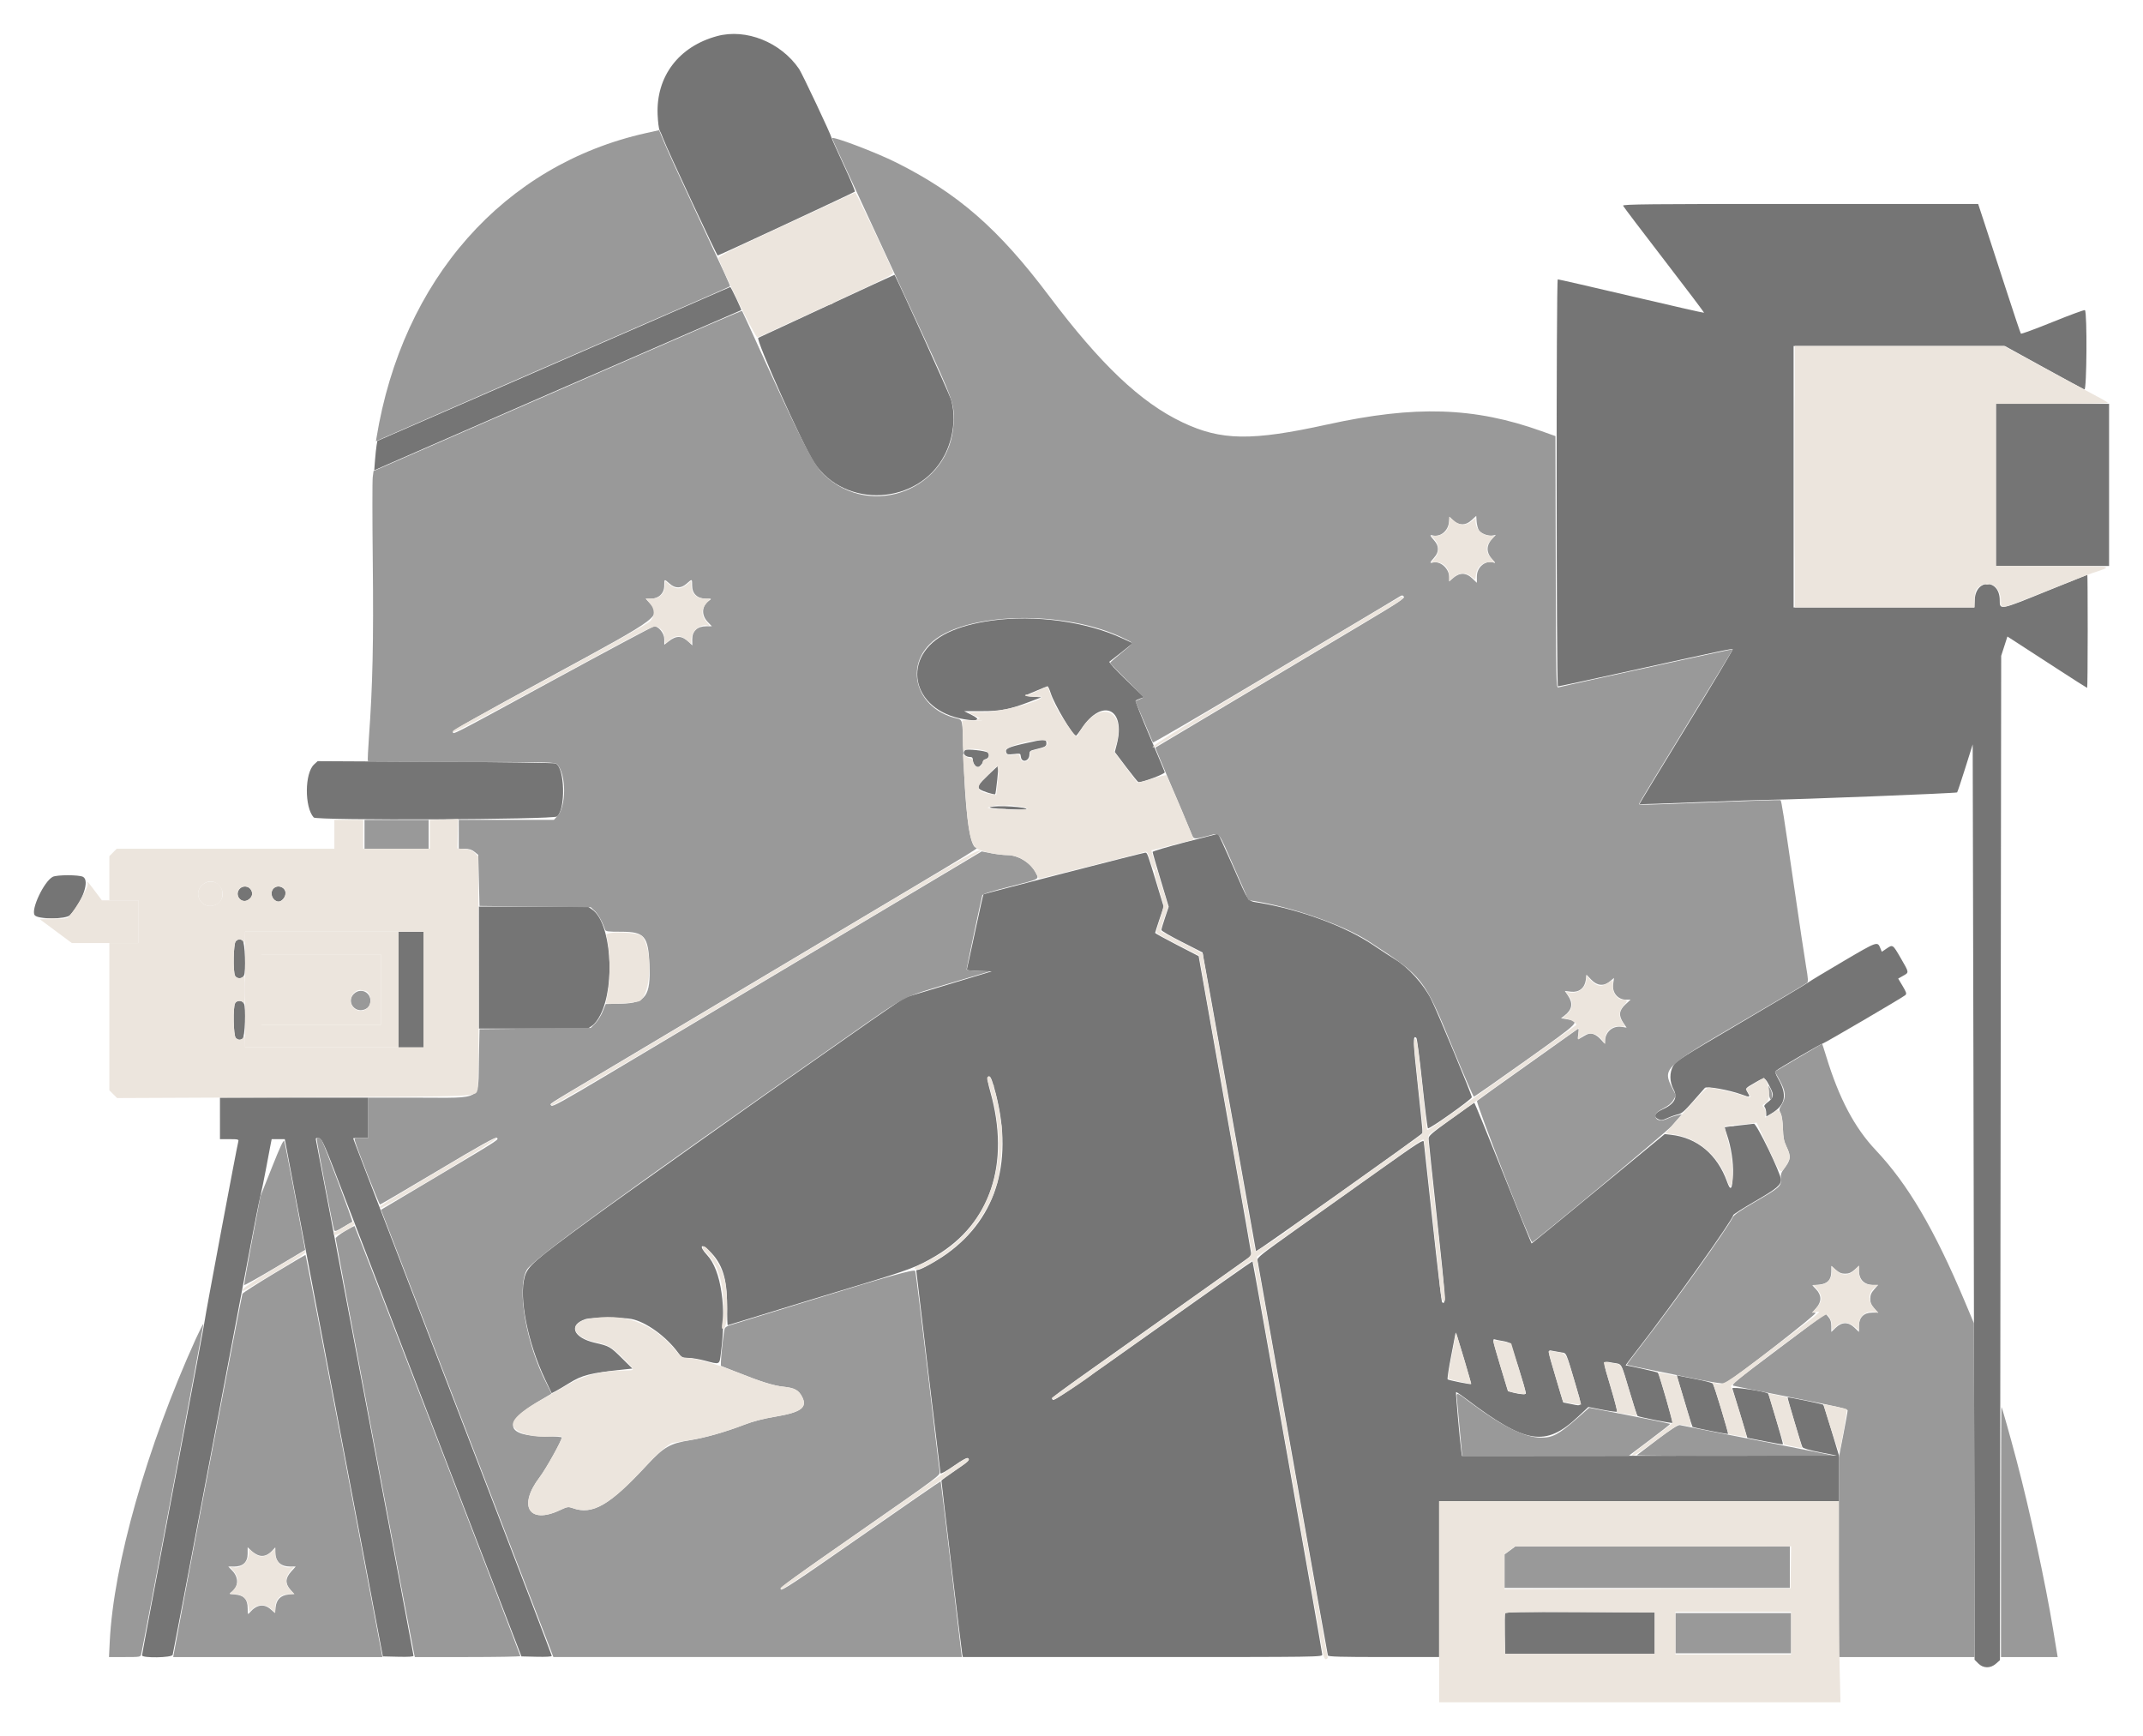 <?xml version="1.0" encoding="UTF-8" standalone="no"?>
<svg xmlns:dc="http://purl.org/dc/elements/1.1/" xmlns:cc="http://creativecommons.org/ns#" xmlns:rdf="http://www.w3.org/1999/02/22-rdf-syntax-ns#" xmlns:svg="http://www.w3.org/2000/svg" xmlns="http://www.w3.org/2000/svg" viewBox="0 0 315.742 255.787" height="255.787" width="315.742" version="1.1" id="svg">
   <defs id="defs11" />
   <g transform="translate(194.531,375.871)" id="g5303">
      <path style="fill:#757575;fill-opacity:1;fill-rule:evenodd;stroke:none" id="path0-43" d="m -88.881,-370.551 c -5.651,1.528 -8.995,5.948 -8.759,11.577 0.045,1.069 0.179,2.111 0.298,2.315 0.118,0.204 0.369,0.787 0.557,1.296 0.538,1.457 7.856,17.13 7.999,17.13 0.187,0 20.068,-9.256 20.208,-9.408 0.064,-0.071 -0.671,-1.827 -1.636,-3.902 -0.964,-2.074 -1.782,-3.908 -1.817,-4.074 -0.111,-0.524 -4.324,-9.448 -4.764,-10.092 -2.697,-3.948 -7.813,-5.998 -12.086,-4.842 m 133.486,24.985 c 0.054,0.143 2.777,3.735 6.049,7.982 3.273,4.248 5.92,7.753 5.883,7.79 -0.037,0.037 -4.84,-1.055 -10.674,-2.427 -5.833,-1.371 -10.729,-2.494 -10.879,-2.494 -0.236,0 -0.211,59.672 0.024,59.961 0.024,0.029 4.367,-0.902 9.651,-2.069 14.471,-3.196 15.989,-3.516 16.105,-3.4 0.059,0.058 -3.024,5.211 -6.851,11.451 -3.827,6.24 -6.938,11.363 -6.913,11.385 0.024,0.022 3.919,-0.114 8.656,-0.302 4.736,-0.188 9.527,-0.348 10.648,-0.356 3.694,-0.027 27.405,-0.962 27.519,-1.086 0.061,-0.066 0.603,-1.685 1.203,-3.597 l 1.093,-3.476 0.111,48.198 c 0.062,26.509 0.124,56.851 0.139,67.426 l 0.027,19.227 0.542,0.541 c 0.743,0.744 1.806,0.755 2.62,0.028 l 0.575,-0.513 0.091,-73.978 0.092,-73.977 0.459,-1.423 0.459,-1.424 1.516,0.98 c 0.834,0.539 3.46,2.242 5.836,3.785 2.375,1.542 4.354,2.804 4.398,2.804 0.043,0 0.079,-3.75 0.079,-8.333 0,-4.583 -0.023,-8.333 -0.051,-8.333 -0.028,0 -2.714,1.083 -5.968,2.407 -6.972,2.838 -6.944,2.832 -6.944,1.311 0,-3.059 -3.474,-3.184 -3.669,-0.132 l -0.078,1.229 h -13.312 -13.311 v -19.26 -19.259 h 15.561 15.561 l 5.698,3.14 c 3.134,1.727 5.849,3.197 6.033,3.268 0.345,0.133 0.417,-11.347 0.073,-11.691 -0.071,-0.071 -2.196,0.708 -4.722,1.732 -2.526,1.024 -4.647,1.804 -4.714,1.734 -0.066,-0.07 -1.092,-3.127 -2.279,-6.794 -1.188,-3.667 -2.578,-7.937 -3.09,-9.491 l -0.93,-2.824 h -26.208 c -22.409,0 -26.194,0.038 -26.108,0.26 m -117.19,14.717 c -5.398,2.509 -10,4.644 -10.226,4.746 -0.437,0.197 6.606,15.927 8.231,18.381 4.544,6.864 15.364,6.265 19.2,-1.063 1.33,-2.541 1.706,-5.753 0.963,-8.245 -0.238,-0.801 -8.119,-18.174 -8.327,-18.356 -0.014,-0.013 -4.443,2.029 -9.841,4.537 m -18.726,-0.839 c -2.355,1.034 -14.033,6.131 -25.952,11.325 l -21.67,9.445 -0.112,0.648 c -0.062,0.356 -0.167,1.333 -0.233,2.169 l -0.12,1.522 1.925,-0.851 c 3.671,-1.623 43.059,-18.811 47.573,-20.76 2.495,-1.078 4.558,-1.973 4.583,-1.988 0.081,-0.051 -1.521,-3.426 -1.618,-3.408 -0.052,0.009 -2.021,0.863 -4.376,1.898 m 190.855,27.251 v 11.945 h 8.334 8.333 v -11.945 -11.944 h -8.333 -8.334 v 11.944 m -148.007,19.998 c -2.596,0.366 -4.643,0.93 -6.388,1.758 -7.102,3.373 -5.551,11.503 2.437,12.779 2.037,0.325 2.462,0.076 1.07,-0.628 l -1.137,-0.574 h 2.541 c 2.854,0 4.142,-0.249 7.077,-1.367 l 1.759,-0.67 -1.296,-0.098 c -0.894,-0.068 -1.181,-0.143 -0.926,-0.243 0.204,-0.08 0.954,-0.395 1.667,-0.7 0.713,-0.304 1.365,-0.57 1.449,-0.59 0.084,-0.019 0.3,0.428 0.479,0.995 0.535,1.696 3.258,6.269 3.74,6.281 0.062,0.002 0.419,-0.457 0.793,-1.021 3.05,-4.594 6.585,-3.003 5.2,2.341 l -0.283,1.092 1.678,2.222 c 0.922,1.222 1.734,2.221 1.804,2.221 0.721,0 3.949,-1.222 3.879,-1.468 -0.046,-0.16 -1.056,-2.571 -2.246,-5.358 -1.189,-2.786 -2.11,-5.12 -2.046,-5.185 0.064,-0.065 0.37,-0.205 0.679,-0.311 l 0.563,-0.193 -2.648,-2.552 c -1.471,-1.418 -2.565,-2.608 -2.46,-2.678 0.104,-0.069 0.922,-0.708 1.816,-1.421 l 1.627,-1.297 -1.457,-0.684 c -5.331,-2.508 -12.975,-3.553 -19.371,-2.651 m 4.952,18.082 c -2.508,0.567 -2.971,0.794 -2.756,1.354 0.109,0.284 0.271,0.316 1.105,0.218 0.961,-0.113 0.979,-0.106 1.037,0.393 0.113,0.98 1.262,0.672 1.262,-0.338 0,-0.465 0.091,-0.548 0.787,-0.719 1.593,-0.39 1.713,-0.456 1.713,-0.937 0,-0.623 -0.278,-0.62 -3.148,0.029 m -8.843,1.007 c -0.441,0.45 0.002,1.006 0.803,1.006 0.252,0 0.355,0.13 0.355,0.449 0,0.44 0.425,1.032 0.74,1.032 0.245,0 0.741,-0.553 0.741,-0.825 0,-0.133 0.166,-0.286 0.37,-0.339 0.484,-0.127 0.674,-0.651 0.35,-0.966 -0.286,-0.279 -3.138,-0.582 -3.359,-0.357 m -95.905,2.098 c -1.394,1.277 -1.426,6.294 -0.05,7.815 0.418,0.462 35.349,0.312 35.864,-0.154 1.273,-1.152 1.12,-7.119 -0.2,-7.805 -0.171,-0.089 -8.135,-0.201 -17.699,-0.25 l -17.389,-0.089 -0.526,0.483 m 99.435,1.454 c -1.607,1.549 -1.801,1.872 -1.334,2.213 0.395,0.289 2.131,0.837 2.256,0.712 0.107,-0.107 0.541,-4.175 0.445,-4.175 -0.039,0 -0.655,0.562 -1.367,1.25 m 0.128,4.847 c -0.223,0.088 0.761,0.201 2.466,0.283 1.56,0.076 2.878,0.096 2.929,0.045 0.371,-0.37 -4.529,-0.668 -5.395,-0.328 m 28.75,5.168 c -2.622,0.679 -4.768,1.318 -4.768,1.42 0,0.102 0.534,1.961 1.188,4.131 l 1.188,3.946 -0.54,1.598 c -0.297,0.879 -0.54,1.703 -0.54,1.83 0,0.127 1.354,0.914 3.009,1.748 1.655,0.835 3.031,1.535 3.057,1.556 0.026,0.022 1.799,9.907 3.94,21.967 2.141,12.06 3.911,21.984 3.934,22.052 0.047,0.142 24.458,-17.186 24.539,-17.419 0.029,-0.085 -0.284,-3.224 -0.695,-6.975 -0.719,-6.55 -0.749,-7.575 -0.206,-7.017 0.094,0.097 0.482,3.092 0.862,6.657 0.381,3.565 0.754,6.553 0.831,6.64 0.168,0.192 6.469,-4.27 6.469,-4.58 0,-0.376 -4.965,-12.331 -5.97,-14.375 -1.087,-2.211 -3.38,-4.757 -5.353,-5.945 -0.575,-0.346 -2.007,-1.28 -3.183,-2.077 -4.057,-2.748 -10.604,-5.183 -16.79,-6.243 -1.808,-0.31 -1.471,0.154 -3.891,-5.353 -1.167,-2.654 -2.164,-4.819 -2.217,-4.811 -0.053,0.008 -2.241,0.571 -4.864,1.25 m -17.885,4.569 c -6.451,1.663 -11.762,3.056 -11.803,3.097 -0.041,0.041 -0.581,2.444 -1.199,5.34 -0.619,2.897 -1.167,5.409 -1.218,5.583 -0.082,0.283 0.113,0.324 1.777,0.371 l 1.869,0.053 -6.415,1.933 -6.416,1.934 -2.434,1.654 c -1.338,0.91 -3.517,2.423 -4.841,3.361 -1.324,0.938 -3.782,2.661 -5.463,3.829 -7.533,5.236 -28.609,20.199 -33.611,23.863 -8.315,6.09 -9.185,6.85 -9.639,8.422 -0.878,3.04 0.442,9.708 2.981,15.059 l 0.993,2.093 0.601,-0.311 c 0.331,-0.172 1.189,-0.678 1.907,-1.126 1.995,-1.245 3.113,-1.528 8.125,-2.059 l 1.264,-0.134 -1.484,-1.469 c -1.797,-1.778 -1.898,-1.836 -4.059,-2.334 -3.205,-0.739 -3.937,-2.621 -1.356,-3.486 0.779,-0.261 5.35,-0.278 6.706,-0.025 2.147,0.401 5.147,2.556 6.924,4.975 0.519,0.707 0.615,0.757 1.481,0.764 0.51,0.004 1.593,0.182 2.408,0.396 2.335,0.613 2.186,0.683 2.422,-1.136 0.863,-6.622 0.069,-12.157 -2.07,-14.444 -1.206,-1.29 -0.871,-1.791 0.378,-0.566 1.899,1.864 2.599,4.02 2.601,8.02 0.001,1.604 0.04,2.916 0.087,2.916 0.047,0 2.672,-0.8 5.834,-1.779 3.161,-0.979 9.164,-2.812 13.34,-4.075 7.623,-2.304 8.744,-2.729 11.482,-4.351 8.059,-4.775 11.002,-13.621 8.042,-24.165 -0.387,-1.376 -0.498,-2.044 -0.365,-2.177 0.295,-0.295 0.489,0.019 0.901,1.455 3.017,10.521 0.572,19.17 -6.948,24.576 -1.45,1.042 -3.836,2.366 -4.269,2.367 -0.127,10e-4 -0.232,0.05 -0.232,0.109 0,0.161 3.514,29.574 3.566,29.855 0.028,0.146 0.792,-0.278 1.959,-1.087 1.313,-0.911 1.973,-1.267 2.104,-1.136 0.29,0.29 0.12,0.451 -1.98,1.881 -1.07,0.728 -1.945,1.371 -1.945,1.428 0,0.294 2.986,25.216 3.064,25.572 l 0.091,0.416 h 26.478 c 26.342,0 26.478,-0.002 26.478,-0.37 0,-0.424 -10.185,-57.839 -10.277,-57.931 -0.033,-0.034 -6.628,4.61 -14.656,10.319 -11.908,8.469 -14.625,10.326 -14.757,10.089 -0.213,-0.38 -1.741,0.753 14.69,-10.905 7.996,-5.673 14.555,-10.331 14.577,-10.35 0.021,-0.019 -1.249,-7.282 -2.823,-16.138 -1.574,-8.856 -3.335,-18.774 -3.913,-22.039 l -1.051,-5.936 -3.207,-1.656 c -1.763,-0.911 -3.208,-1.703 -3.209,-1.759 -0.002,-0.057 0.281,-0.948 0.629,-1.981 l 0.633,-1.879 -0.804,-2.649 c -1.638,-5.395 -1.616,-5.334 -1.925,-5.316 -0.163,0.009 -5.573,1.377 -12.023,3.039 m -148.921,0.516 c -1.284,0.649 -3.257,4.814 -2.674,5.646 0.444,0.635 4.633,0.631 5.209,-0.005 1.911,-2.112 2.931,-5.127 1.91,-5.641 -0.615,-0.31 -3.832,-0.309 -4.445,0 m 27.529,1.766 c -0.834,0.922 0.249,2.291 1.278,1.616 0.589,-0.386 0.729,-0.953 0.371,-1.5 -0.361,-0.552 -1.201,-0.611 -1.649,-0.116 m 4.984,-0.047 c -0.621,0.622 -0.114,1.931 0.749,1.931 0.455,0 1.044,-0.677 1.044,-1.2 0,-0.903 -1.152,-1.372 -1.793,-0.731 m 30.265,11.653 v 8.982 h 8.028 8.028 l 0.63,-0.424 c 0.394,-0.265 0.853,-0.869 1.23,-1.62 2.256,-4.489 1.529,-13.639 -1.23,-15.496 l -0.63,-0.423 h -8.028 -8.028 v 8.981 m -11.852,3.241 v 8.518 h 1.852 1.852 v -8.518 -8.519 h -1.852 -1.852 v 8.519 m -23.968,-7.116 c -0.345,0.345 -0.426,4.481 -0.099,5.091 0.257,0.481 1.034,0.465 1.298,-0.028 0.324,-0.605 0.161,-4.949 -0.194,-5.174 -0.399,-0.251 -0.673,-0.221 -1.005,0.111 m 236.885,2.925 c -2.623,1.541 -4.988,2.969 -5.257,3.172 -0.268,0.204 -4.746,2.873 -9.95,5.93 -8.554,5.026 -9.502,5.63 -9.879,6.296 -0.582,1.027 -0.566,2.358 0.04,3.499 0.656,1.233 0.116,2.174 -1.713,2.989 -1.109,0.493 -1.308,1.049 -0.508,1.414 0.384,0.175 0.618,0.142 1.343,-0.19 0.483,-0.222 1.176,-0.465 1.541,-0.54 0.533,-0.111 0.963,-0.483 2.197,-1.898 0.843,-0.967 1.633,-1.865 1.755,-1.995 0.275,-0.293 3.555,0.293 5.406,0.965 1.265,0.459 1.311,0.445 0.904,-0.266 -0.377,-0.66 -0.407,-0.618 1.06,-1.467 1.52,-0.88 1.427,-0.912 2.297,0.784 0.541,1.053 0.467,1.428 -0.409,2.096 -0.485,0.37 -0.59,0.545 -0.438,0.728 0.11,0.132 0.207,0.496 0.216,0.807 l 0.016,0.566 0.666,-0.391 c 2.141,-1.255 2.465,-2.73 1.122,-5.109 -0.477,-0.846 -0.536,-1.065 -0.332,-1.254 0.33,-0.304 6.63,-3.982 6.822,-3.982 0.199,0 11.868,-6.83 12.203,-7.143 0.221,-0.206 0.162,-0.406 -0.395,-1.342 l -0.656,-1.1 0.72,-0.405 c 0.909,-0.511 0.919,-0.431 -0.345,-2.613 -1.181,-2.036 -1.168,-2.028 -2.114,-1.385 l -0.671,0.456 -0.225,-0.543 c -0.419,-1.013 -0.431,-1.009 -5.416,1.921 m -236.984,6.216 c -0.327,0.61 -0.246,4.746 0.099,5.091 0.332,0.332 0.606,0.362 1.005,0.11 0.355,-0.224 0.518,-4.568 0.194,-5.174 -0.264,-0.492 -1.041,-0.508 -1.298,-0.027 m -2.229,16.956 v 3.056 h 1.401 c 1.247,0 1.391,0.036 1.307,0.324 -0.189,0.647 -4.93,25.912 -4.93,26.271 0,0.203 -2.084,11.356 -4.63,24.783 -2.546,13.427 -4.63,24.527 -4.63,24.666 0,0.429 4.388,0.36 4.517,-0.072 0.053,-0.178 2.187,-11.366 4.743,-24.861 2.555,-13.495 4.85,-25.579 5.099,-26.852 0.249,-1.273 0.959,-5.023 1.578,-8.333 0.619,-3.31 1.281,-6.644 1.471,-7.408 0.189,-0.763 0.561,-2.555 0.826,-3.981 0.264,-1.426 0.568,-3.03 0.674,-3.565 l 0.193,-0.972 h 0.966 0.966 l 1.543,8.194 c 0.849,4.507 1.873,9.903 2.276,11.991 0.403,2.088 2.96,15.546 5.682,29.908 l 4.949,26.111 2.259,0.052 c 1.579,0.036 2.258,-0.011 2.258,-0.157 0,-0.203 -14.157,-75.028 -14.357,-75.881 -0.088,-0.374 -0.039,-0.422 0.383,-0.37 0.51,0.063 0.742,0.601 4.342,10.059 0.504,1.324 6.455,16.783 13.225,34.352 l 12.308,31.945 2.235,0.052 c 1.414,0.033 2.235,-0.017 2.235,-0.135 0,-0.103 -4.758,-12.543 -10.574,-27.645 -17.477,-45.386 -18.686,-48.53 -18.686,-48.597 0,-0.035 0.5,-0.064 1.112,-0.064 h 1.111 v -2.963 -2.963 h -10.926 -10.926 v 3.055 m 181.389,0.11 c -2.959,2.135 -3.331,2.462 -3.313,2.907 0.012,0.276 0.589,5.733 1.282,12.127 1.232,11.355 1.3,12.521 0.699,11.92 -0.074,-0.074 -0.696,-5.319 -1.382,-11.655 -0.686,-6.336 -1.273,-11.715 -1.304,-11.953 -0.051,-0.392 -0.699,0.023 -6.63,4.242 -3.616,2.572 -9.138,6.499 -12.271,8.727 -4.985,3.544 -5.685,4.101 -5.605,4.461 0.05,0.226 2.387,13.369 5.192,29.207 2.806,15.838 5.138,28.9 5.183,29.028 0.063,0.18 1.879,0.231 8.235,0.231 H 17.507 v -11.481 -11.482 h 29.445 29.444 v -3.395 -3.396 l -1.098,-3.659 c -0.604,-2.013 -1.142,-3.704 -1.197,-3.758 -0.109,-0.109 -5.177,-1.157 -5.249,-1.086 -0.065,0.064 1.997,7.001 2.178,7.331 0.1,0.181 1.019,0.449 2.621,0.766 l 2.468,0.487 -27.628,0.022 -27.628,0.022 -0.103,-0.787 c -0.235,-1.793 -0.832,-8.547 -0.762,-8.618 0.042,-0.042 0.728,0.418 1.524,1.022 8.742,6.626 11.642,7.096 16.388,2.657 l 1.586,-1.485 2.055,0.402 c 1.13,0.221 2.105,0.351 2.168,0.289 0.062,-0.062 -0.365,-1.705 -0.949,-3.651 -1.203,-4.011 -1.219,-3.828 0.31,-3.559 1.432,0.252 1.15,-0.217 2.426,4.049 0.602,2.014 1.153,3.717 1.224,3.784 0.179,0.169 5.048,1.132 5.16,1.021 0.097,-0.097 -1.96,-7.163 -2.151,-7.39 -0.086,-0.102 -4.387,-1.068 -4.755,-1.068 -0.036,0 0.826,-1.146 1.915,-2.546 4.905,-6.307 13.942,-19.01 13.942,-19.597 0,-0.1 1.422,-1.006 3.159,-2.014 3.274,-1.898 3.885,-2.408 3.868,-3.229 -0.02,-0.919 -3.585,-8.268 -3.987,-8.218 -0.195,0.025 -1.23,0.142 -2.299,0.261 -1.07,0.119 -1.966,0.231 -1.992,0.249 -0.025,0.019 0.12,0.517 0.323,1.108 0.62,1.803 0.975,4.123 0.892,5.838 -0.11,2.274 -0.347,2.565 -0.879,1.08 -1.428,-3.99 -4.38,-6.468 -8.233,-6.909 l -0.945,-0.108 -9.775,8.061 c -5.377,4.434 -9.805,8.061 -9.84,8.061 -0.035,0 -1.927,-4.665 -4.206,-10.367 -2.278,-5.703 -4.183,-10.365 -4.234,-10.362 -0.051,0.004 -1.593,1.09 -3.426,2.413 m 1.946,35.446 c 0.578,1.935 1.03,3.545 1.005,3.578 -0.069,0.09 -3.302,-0.557 -3.456,-0.692 -0.074,-0.065 0.155,-1.606 0.509,-3.424 0.354,-1.818 0.65,-3.357 0.658,-3.421 0.026,-0.203 0.211,0.368 1.284,3.959 m 5.614,-2.773 c 0.467,0.07 0.968,0.223 1.114,0.339 0.215,0.171 2.35,6.896 2.345,7.388 -10e-4,0.197 -0.881,0.146 -1.832,-0.108 l -0.813,-0.216 -1.083,-3.612 c -1.163,-3.878 -1.223,-4.165 -0.833,-4.016 0.139,0.054 0.636,0.155 1.102,0.225 m 8.682,1.689 c 0.785,0.126 0.632,-0.22 2.1,4.752 0.998,3.381 1.036,3.191 -0.572,2.871 l -1.245,-0.248 -1.08,-3.609 c -1.29,-4.311 -1.271,-4.153 -0.492,-3.997 0.331,0.067 0.911,0.171 1.289,0.231 m 17.295,4.352 c 0.757,2.601 1.969,6.554 2.03,6.617 0.097,0.102 5.162,1.113 5.231,1.045 0.11,-0.11 -2.052,-7.228 -2.257,-7.432 -0.115,-0.114 -1.166,-0.391 -2.338,-0.616 -1.171,-0.225 -2.315,-0.453 -2.542,-0.507 l -0.412,-0.098 0.288,0.991 m 7.904,0.954 c 0.051,0.132 0.567,1.824 1.148,3.76 l 1.057,3.52 2.595,0.51 c 1.427,0.28 2.623,0.481 2.658,0.446 0.065,-0.064 -2.066,-7.353 -2.184,-7.471 -0.338,-0.338 -5.392,-1.072 -5.274,-0.765 m -33.489,33.145 c -0.05,0.133 -0.069,1.529 -0.041,3.104 l 0.052,2.862 h 11.018 11.019 v -3.055 -3.056 l -10.978,-0.048 c -8.87,-0.038 -10.995,-0.001 -11.07,0.193" />
      <path style="fill:#999999;fill-opacity:1;fill-rule:evenodd;stroke:none" id="path1-1" d="m -99.356,-356.262 c -20.952,4.673 -35.905,21.587 -39.707,44.912 l -0.081,0.494 1.15,-0.521 c 0.997,-0.451 30.247,-13.222 45.676,-19.942 2.897,-1.261 5.298,-2.325 5.337,-2.364 0.075,-0.075 -0.405,-1.125 -5.512,-12.05 -1.856,-3.972 -3.725,-8.063 -4.153,-9.091 l -0.778,-1.869 -1.932,0.431 m 27.419,0.751 c 0,0.049 0.702,1.603 1.56,3.452 0.858,1.85 2.89,6.238 4.516,9.752 1.626,3.514 4.843,10.456 7.149,15.428 4.662,10.051 4.828,10.523 4.683,13.368 -0.491,9.678 -12.08,14.271 -19.108,7.573 -1.606,-1.532 -3.579,-5.454 -11.121,-22.11 -0.484,-1.069 -0.906,-1.975 -0.936,-2.011 -0.065,-0.078 -3.641,1.469 -30.539,13.215 -10.898,4.759 -20.703,9.038 -21.788,9.51 l -1.973,0.858 -0.12,0.907 c -0.066,0.499 -0.064,6.124 0.006,12.501 0.127,11.717 -0.012,18.115 -0.562,25.761 -0.135,1.884 -0.208,3.488 -0.162,3.565 0.046,0.076 6.274,0.138 13.84,0.138 12.974,0 13.774,0.019 14.056,0.331 1.361,1.504 1.357,6.254 -0.006,7.676 l -0.49,0.512 h -7.003 -7.002 v 2.13 2.129 l 0.88,10e-4 c 0.649,0.001 1.025,0.117 1.435,0.445 l 0.555,0.444 0.093,3.768 0.093,3.768 8.193,0.093 8.194,0.092 0.587,0.554 c 0.507,0.478 1.136,1.614 1.515,2.733 0.097,0.286 0.385,0.324 2.416,0.324 3.412,0 3.958,0.641 4.139,4.847 0.197,4.588 -0.573,5.672 -4.086,5.749 l -2.367,0.053 -0.448,1.102 c -0.246,0.607 -0.743,1.399 -1.104,1.76 l -0.656,0.656 -8.192,0.093 -8.191,0.092 -0.093,4.445 c -0.13,6.229 0.798,5.648 -9.009,5.648 h -7.287 v 2.963 2.963 h -1.04 c -0.988,0 -1.035,0.021 -0.932,0.416 0.268,1.029 3.562,9.396 3.699,9.397 0.085,0.001 3.945,-2.259 8.578,-5.023 6.27,-3.74 8.477,-4.971 8.633,-4.815 0.299,0.299 0.682,0.051 -8.605,5.578 l -8.462,5.038 0.377,0.954 c 0.208,0.525 5.755,14.913 12.327,31.973 6.572,17.06 12.118,31.456 12.324,31.991 l 0.374,0.972 h 30.092 30.092 l -0.102,-0.787 c -0.056,-0.433 -0.748,-6.245 -1.538,-12.916 -0.79,-6.672 -1.455,-12.157 -1.479,-12.189 -0.024,-0.033 -5.301,3.607 -11.728,8.089 -9.866,6.88 -11.71,8.1 -11.848,7.837 -0.137,-0.261 1.765,-1.654 11.676,-8.552 11.687,-8.135 11.838,-8.248 11.749,-8.797 -0.05,-0.305 -0.852,-7.013 -1.782,-14.907 -0.929,-7.893 -1.747,-14.488 -1.816,-14.655 -0.127,-0.303 -3.716,0.707 -15.867,4.466 -8.432,2.609 -10.978,3.394 -11.509,3.547 -0.321,0.092 -0.637,0.306 -0.701,0.474 -0.133,0.345 -0.539,3.889 -0.556,4.854 l -0.012,0.631 2.037,0.81 c 3.823,1.522 5.718,2.12 7.196,2.273 1.655,0.171 2.255,0.504 2.771,1.542 0.757,1.522 -0.204,2.229 -3.872,2.849 -1.937,0.328 -3.342,0.691 -4.706,1.216 -2.785,1.071 -5.72,1.908 -7.963,2.27 -2.946,0.476 -3.879,1.011 -6.279,3.593 -5.595,6.02 -8.069,7.463 -11.004,6.416 -0.67,-0.238 -0.777,-0.221 -1.925,0.316 -4.525,2.118 -6.185,-0.627 -2.948,-4.876 0.908,-1.192 3.267,-5.414 3.267,-5.848 0,-0.09 -1.021,-0.164 -2.268,-0.164 -6.038,10e-4 -6.549,-1.983 -1.308,-5.077 1.101,-0.65 2.021,-1.193 2.043,-1.207 0.023,-0.013 -0.28,-0.645 -0.673,-1.403 -3.047,-5.878 -4.491,-14.112 -2.954,-16.846 0.873,-1.555 14.105,-11.183 46.863,-34.099 9.36,-6.548 8.238,-5.96 15.519,-8.136 l 5.834,-1.742 -1.713,-0.054 c -0.942,-0.029 -1.713,-0.131 -1.713,-0.228 0,-0.195 2.185,-10.486 2.319,-10.922 0.059,-0.19 1.327,-0.593 4.022,-1.276 4.548,-1.153 4.356,-1.054 3.87,-2.007 -0.767,-1.503 -2.573,-2.632 -4.223,-2.639 -0.525,-0.002 -1.587,-0.125 -2.36,-0.273 l -1.403,-0.268 -23.474,14 c -12.91,7.701 -27.14,16.189 -31.622,18.863 -6.534,3.9 -8.179,4.808 -8.304,4.588 -0.196,-0.346 -1.108,0.25 7.101,-4.643 3.921,-2.338 18.004,-10.734 31.296,-18.657 27.744,-16.539 24.403,-14.485 24.023,-14.773 -0.861,-0.654 -1.505,-5.934 -1.722,-14.119 -0.13,-4.918 -0.062,-4.627 -1.141,-4.899 -5.526,-1.389 -7.538,-7.166 -3.799,-10.905 4.777,-4.777 20.02,-5.177 28.78,-0.754 1.327,0.669 1.384,0.454 -0.539,2.034 -0.891,0.733 -1.643,1.39 -1.672,1.461 -0.028,0.071 1.082,1.235 2.466,2.587 1.385,1.352 2.487,2.488 2.45,2.525 -0.037,0.037 -0.323,0.175 -0.636,0.306 l -0.569,0.24 1.263,2.962 c 0.695,1.629 1.293,3.037 1.328,3.128 0.035,0.092 7.018,-3.981 15.518,-9.052 8.5,-5.07 16.579,-9.889 17.954,-10.708 1.375,-0.82 2.675,-1.602 2.89,-1.739 0.331,-0.211 0.425,-0.208 0.613,0.018 0.186,0.224 -0.822,0.889 -6.224,4.107 -9.456,5.632 -30.328,18.086 -30.379,18.126 -0.025,0.02 0.361,0.987 0.858,2.151 1.721,4.035 4.039,9.528 4.39,10.402 0.407,1.016 0.341,1.003 2.407,0.485 1.91,-0.479 1.449,-1.024 3.963,4.69 l 2.093,4.757 0.759,0.118 c 5.73,0.897 13.305,3.561 17.001,5.98 8.068,5.278 8.03,5.23 12.451,15.958 1.558,3.782 2.906,6.881 2.996,6.887 0.09,0.006 3.528,-2.389 7.642,-5.322 8.263,-5.892 8.108,-5.733 5.943,-6.099 l -0.744,-0.126 0.513,-0.395 c 1.131,-0.872 1.292,-1.797 0.512,-2.945 l -0.464,-0.683 0.899,0.107 c 1.182,0.14 2.032,-0.53 2.192,-1.729 l 0.104,-0.771 0.689,0.725 c 0.878,0.923 1.866,1.007 2.78,0.238 l 0.579,-0.488 -0.125,0.946 c -0.163,1.229 0.689,2.251 1.878,2.251 h 0.697 l -0.771,0.713 c -0.945,0.872 -1.028,1.636 -0.297,2.714 l 0.475,0.7 -0.684,-0.111 c -1.367,-0.222 -2.477,0.729 -2.493,2.136 -0.005,0.402 -0.03,0.394 -0.509,-0.161 -0.558,-0.645 -1.138,-0.992 -1.65,-0.988 -0.315,0.003 -0.541,0.107 -1.514,0.697 -0.381,0.23 -0.388,0.215 -0.27,-0.648 0.101,-0.747 0.079,-0.853 -0.142,-0.68 -0.144,0.112 -3.47,2.478 -7.392,5.256 -3.921,2.779 -7.243,5.158 -7.381,5.286 -0.24,0.222 7.793,20.827 8.12,20.827 0.279,0 19.762,-16.219 20.512,-17.075 0.471,-0.539 1.016,-1.161 1.21,-1.381 l 0.352,-0.401 -0.778,0.175 c -0.427,0.096 -1.014,0.297 -1.304,0.447 -1.001,0.517 -1.919,0.269 -1.812,-0.489 0.047,-0.327 0.347,-0.587 1.153,-0.998 0.755,-0.385 1.208,-0.763 1.475,-1.231 l 0.386,-0.674 -0.504,-0.995 c -1.516,-2.998 -1.41,-3.1 10.331,-9.969 5.092,-2.979 9.362,-5.513 9.487,-5.629 0.181,-0.168 0.152,-0.658 -0.139,-2.339 -0.202,-1.169 -1.033,-6.715 -1.847,-12.323 -1.452,-10.007 -1.783,-12.109 -1.929,-12.255 -0.04,-0.041 -4.438,0.099 -9.774,0.31 -10.944,0.432 -11.077,0.435 -11.073,0.244 10e-4,-0.077 3.121,-5.221 6.933,-11.431 3.811,-6.211 6.909,-11.313 6.883,-11.339 -0.025,-0.026 -3.458,0.701 -7.627,1.616 -4.17,0.914 -9.873,2.165 -12.674,2.778 -2.801,0.614 -5.238,1.161 -5.415,1.216 -0.306,0.095 -0.326,-0.9 -0.371,-18.459 l -0.047,-18.56 -2.037,-0.728 c -9.927,-3.552 -18.644,-3.824 -31.555,-0.986 -11.205,2.462 -15.66,2.395 -21.377,-0.323 -6.141,-2.919 -12.03,-8.503 -19.649,-18.63 -7.43,-9.876 -13.385,-15.075 -22.489,-19.633 -3.021,-1.512 -9.467,-3.954 -9.467,-3.586 m 95.304,57.755 c 0.328,0.501 1.374,0.896 2.037,0.769 l 0.461,-0.088 -0.463,0.485 c -1.017,1.067 -1.009,2.144 0.026,3.224 0.339,0.354 0.398,0.486 0.18,0.402 -1.212,-0.465 -2.545,0.592 -2.545,2.016 v 0.936 l -0.607,-0.589 c -1.009,-0.977 -1.965,-0.973 -3.05,0.016 l -0.417,0.379 -10e-4,-0.634 c -0.001,-1.278 -1.309,-2.441 -2.419,-2.151 -0.485,0.127 -0.453,0.007 0.198,-0.733 0.386,-0.441 0.555,-0.827 0.555,-1.268 0,-0.442 -0.169,-0.828 -0.555,-1.268 -0.651,-0.741 -0.683,-0.861 -0.198,-0.734 1.078,0.282 2.233,-0.637 2.374,-1.89 l 0.096,-0.852 0.51,0.489 c 0.853,0.817 1.837,0.828 2.706,0.029 l 0.715,-0.657 0.058,0.844 c 0.031,0.465 0.184,1.038 0.339,1.275 m -119.257,7.856 c 0.44,0.386 0.826,0.556 1.268,0.556 0.442,0 0.828,-0.17 1.268,-0.556 0.808,-0.71 0.8,-0.713 0.8,0.307 0,1.194 0.772,1.915 2.05,1.915 0.843,0 0.858,0.01 0.459,0.289 -1.113,0.78 -1.193,2.139 -0.185,3.178 l 0.588,0.607 h -0.867 c -1.29,0 -2.048,0.723 -2.03,1.934 l 0.014,0.882 -0.493,-0.47 c -1.041,-0.992 -1.851,-1.028 -2.993,-0.133 l -0.648,0.508 v -0.82 c 0,-0.86 -0.819,-1.901 -1.495,-1.901 -0.157,0 -6.801,3.547 -14.766,7.882 -15.644,8.516 -14.8,8.081 -14.892,7.666 -0.046,-0.209 3.759,-2.362 14.21,-8.04 16.901,-9.182 16.593,-8.946 14.573,-11.165 l -0.38,-0.417 h 0.77 c 1.165,0 1.967,-0.781 1.974,-1.923 0.007,-1.011 -0.023,-1 0.775,-0.299 m -44.936,36.945 v 2.129 h 4.722 4.723 v -2.129 -2.13 h -4.723 -4.722 v 2.13 m -1.582,23.51 c -1.098,1.098 0.067,2.823 1.557,2.304 1.47,-0.513 1.039,-2.759 -0.53,-2.759 -0.361,0 -0.741,0.168 -1.027,0.455 m 212.841,9.396 -3.463,2.052 0.732,1.333 c 0.873,1.591 0.941,2.433 0.284,3.518 -0.417,0.69 -0.428,0.771 -0.163,1.281 0.175,0.34 0.301,1.178 0.333,2.227 0.042,1.356 0.146,1.881 0.533,2.701 0.701,1.484 0.649,1.905 -0.413,3.306 -0.366,0.482 -0.459,0.8 -0.421,1.43 0.067,1.08 -0.139,1.263 -3.83,3.406 -2.309,1.341 -3.084,1.886 -3.293,2.315 -0.747,1.538 -8.604,12.557 -12.996,18.226 -1.453,1.876 -2.619,3.43 -2.592,3.453 0.027,0.024 1.799,0.393 3.938,0.821 2.138,0.428 5.326,1.067 7.083,1.42 1.813,0.364 3.305,0.577 3.449,0.493 1.806,-1.05 13.741,-10.343 13.348,-10.392 l -0.47,-0.06 0.563,-0.641 c 0.83,-0.945 0.823,-1.899 -0.02,-2.78 l -0.552,-0.577 0.973,-0.094 c 1.275,-0.122 1.829,-0.707 1.829,-1.93 v -0.842 l 0.655,0.575 c 0.495,0.434 0.832,0.575 1.382,0.575 0.55,0 0.888,-0.141 1.383,-0.575 l 0.654,-0.575 v 0.677 c 0,1.359 0.788,2.139 2.158,2.139 h 0.658 l -0.574,0.655 c -0.435,0.495 -0.575,0.832 -0.575,1.382 0,0.551 0.14,0.888 0.575,1.383 l 0.574,0.655 h -0.866 c -1.238,0 -1.95,0.717 -1.95,1.966 v 0.884 l -0.655,-0.635 c -0.9,-0.873 -1.871,-0.866 -2.784,0.02 l -0.635,0.615 v -0.859 c 0,-0.632 -0.114,-0.992 -0.429,-1.359 l -0.43,-0.499 -6.999,5.25 c -6.157,4.618 -6.947,5.267 -6.561,5.386 0.241,0.075 4.125,0.859 8.632,1.744 6.783,1.33 8.194,1.659 8.193,1.908 -0.001,0.165 -0.293,1.79 -0.648,3.611 l -0.647,3.311 v 14.698 14.699 h 10.003 10.003 l -0.049,-24.583 -0.049,-24.583 -1.325,-3.149 c -4.51,-10.718 -8.413,-17.353 -13.169,-22.388 -3.104,-3.287 -5.395,-7.625 -7.27,-13.769 -0.319,-1.044 -0.594,-1.893 -0.612,-1.887 -0.017,0.005 -1.59,0.934 -3.495,2.062 m -4.4,4.617 c -0.011,0.774 0.208,1.646 0.386,1.537 0.247,-0.153 0.182,-1.041 -0.115,-1.56 l -0.265,-0.463 -0.006,0.486 m -213.896,7.41 c 0,0.399 2.414,13.029 2.55,13.342 0.119,0.274 0.284,0.222 1.339,-0.416 0.662,-0.401 1.27,-0.751 1.35,-0.778 0.129,-0.043 -4.024,-11.102 -4.509,-12.009 -0.204,-0.381 -0.73,-0.481 -0.73,-0.139 m -6.616,4.159 -1.688,4.241 -1.224,6.463 c -0.674,3.555 -1.201,6.526 -1.172,6.603 0.028,0.076 2.064,-1.058 4.522,-2.522 l 4.471,-2.66 -0.239,-1.257 c -0.132,-0.691 -0.794,-4.215 -1.472,-7.831 -0.678,-3.616 -1.295,-6.732 -1.372,-6.926 -0.102,-0.259 -0.583,0.765 -1.826,3.889 m 10.739,9.383 c -0.737,0.431 -1.34,0.909 -1.341,1.062 -0.002,0.247 11.328,60.217 11.571,61.25 l 0.099,0.416 h 7.774 c 4.276,0 7.774,-0.062 7.774,-0.139 0.001,-0.248 -24.349,-63.378 -24.444,-63.375 -0.051,10e-4 -0.696,0.355 -1.433,0.786 m -10.401,6.211 c -2.485,1.496 -4.588,2.846 -4.672,2.999 -0.11,0.199 -8.683,45.14 -10.076,52.824 l -0.126,0.694 h 15.412 15.413 l -0.098,-0.509 c -0.053,-0.28 -2.583,-13.613 -5.62,-29.63 -3.038,-16.016 -5.567,-29.115 -5.619,-29.11 -0.052,0.006 -2.129,1.235 -4.614,2.732 m -11.584,9.731 c -7.179,15.851 -12.084,33.128 -12.639,44.518 l -0.111,2.268 h 2.323 c 2.255,0 2.326,-0.012 2.425,-0.416 0.307,-1.259 9.208,-48.53 9.161,-48.655 -0.031,-0.082 -0.552,0.947 -1.159,2.285 m 185.885,9.147 c 0.062,0.688 0.255,2.771 0.428,4.63 l 0.314,3.38 h 12.255 12.255 l 3.101,-2.33 c 1.705,-1.281 3.073,-2.356 3.038,-2.389 -0.066,-0.062 -5.955,-1.25 -9.707,-1.957 l -2.237,-0.422 -1.774,1.558 c -2.711,2.38 -3.602,2.857 -5.319,2.845 -2.361,-0.016 -5.661,-1.637 -10.167,-4.996 -2.52,-1.878 -2.326,-1.85 -2.187,-0.319 m 80.125,19.182 v 18.457 h 4.175 4.175 l -0.101,-0.602 c -0.056,-0.331 -0.314,-1.893 -0.573,-3.472 -1.123,-6.83 -3.466,-17.664 -5.386,-24.907 -1.003,-3.784 -2.123,-7.749 -2.22,-7.855 -0.038,-0.043 -0.07,8.228 -0.07,18.379 m -50.615,-13.593 c -1.612,1.21 -2.98,2.25 -3.04,2.311 -0.061,0.06 6.466,0.104 14.504,0.096 l 14.614,-0.013 -3.518,-0.714 c -1.936,-0.392 -5.519,-1.1 -7.963,-1.573 -3.957,-0.765 -10.298,-2.017 -11.297,-2.229 -0.256,-0.055 -1.268,0.595 -3.3,2.122 m -21.746,16.35 -0.787,0.581 v 2.467 2.467 h 21.019 21.018 v -3.055 -3.056 l -20.231,0.007 -20.232,0.008 -0.787,0.581 m -184.378,0.703 c 0.699,0.244 1.384,0.015 2.024,-0.676 l 0.456,-0.492 v 0.589 c 0,1.501 0.746,2.243 2.256,2.243 h 0.75 l -0.67,0.741 c -0.87,0.963 -0.904,1.756 -0.116,2.655 l 0.554,0.63 -0.853,0.096 c -1.139,0.129 -1.744,0.734 -1.873,1.873 l -0.096,0.853 -0.631,-0.554 c -0.983,-0.863 -2.087,-0.698 -3.065,0.459 -0.308,0.365 -0.318,0.346 -0.324,-0.585 -0.009,-1.351 -0.519,-1.924 -1.829,-2.049 -0.902,-0.087 -0.942,-0.111 -0.59,-0.358 1.079,-0.756 1.145,-2.129 0.151,-3.154 l -0.589,-0.607 h 0.856 c 1.31,0 1.995,-0.654 1.995,-1.903 v -0.944 l 0.514,0.493 c 0.283,0.271 0.769,0.581 1.08,0.69 m 208.776,11.479 v 2.963 h 8.519 8.518 v -2.963 -2.963 h -8.518 -8.519 v 2.963" />
      <path style="fill:#ece5dd;fill-opacity:1;fill-rule:evenodd;stroke:none" id="path2-49" d="m -69.715,-346.981 c -0.56,0.268 -1.643,0.776 -2.407,1.127 -0.764,0.352 -1.889,0.875 -2.5,1.162 -0.611,0.288 -1.778,0.83 -2.593,1.204 -0.815,0.374 -1.981,0.916 -2.592,1.204 -0.611,0.288 -1.736,0.812 -2.5,1.165 -5.306,2.453 -6.473,3.064 -6.369,3.336 1.072,2.793 5.452,11.669 5.733,11.617 0.185,-0.035 1.448,-0.597 2.806,-1.25 1.358,-0.653 2.513,-1.188 2.566,-1.188 0.053,0 1.222,-0.541 2.599,-1.203 1.377,-0.662 2.618,-1.204 2.758,-1.204 0.141,0 0.297,-0.067 0.347,-0.149 0.051,-0.082 1.16,-0.637 2.465,-1.233 5.243,-2.397 6.57,-3.086 6.466,-3.357 -0.595,-1.55 -5.436,-11.734 -5.575,-11.728 -0.102,0.004 -0.644,0.228 -1.204,0.497 m 139.534,41.34 c 0,10.644 0.022,14.998 0.05,9.676 0.027,-5.321 0.027,-14.03 0,-19.352 -0.028,-5.321 -0.05,-0.967 -0.05,9.676 m -50.83,6.547 c 0,1.302 -0.813,2.157 -2.052,2.157 h -0.605 l 0.407,0.433 c 0.862,0.919 0.856,2.108 -0.017,3.039 l -0.39,0.417 h 0.605 c 1.239,0 2.052,0.855 2.052,2.157 v 0.659 l 0.655,-0.575 c 0.831,-0.73 1.737,-0.772 2.591,-0.12 l 0.596,0.455 0.105,-0.779 c 0.143,-1.068 0.955,-1.797 2.001,-1.797 h 0.757 l -0.575,-0.655 c -0.404,-0.46 -0.575,-0.843 -0.575,-1.289 0,-0.447 0.171,-0.83 0.575,-1.29 l 0.575,-0.655 h -0.563 c -1.26,0 -2.251,-0.924 -2.252,-2.1 l -10e-4,-0.525 -0.57,0.479 c -0.822,0.692 -1.808,0.657 -2.664,-0.095 l -0.655,-0.575 v 0.659 m -115.556,9.372 c 0,1.3 -0.744,2.044 -2.044,2.044 h -0.772 l 0.575,0.655 c 0.77,0.877 0.794,1.879 0.065,2.67 -0.31,0.337 -5.925,3.488 -14.398,8.081 -15.727,8.526 -14.821,8.013 -14.586,8.249 0.11,0.11 5.596,-2.773 14.787,-7.77 13.056,-7.099 14.664,-7.927 15.104,-7.773 0.744,0.259 1.118,0.783 1.223,1.712 l 0.094,0.839 0.631,-0.553 c 0.858,-0.754 1.681,-0.747 2.556,0.021 l 0.654,0.574 0.001,-0.621 c 0.001,-1.318 1.424,-2.484 2.526,-2.069 0.24,0.091 0.162,-0.078 -0.258,-0.56 -0.823,-0.943 -0.832,-1.884 -0.027,-2.8 l 0.574,-0.655 h -0.772 c -1.299,0 -2.044,-0.744 -2.044,-2.044 v -0.581 l -0.57,0.479 c -1.009,0.849 -1.744,0.846 -2.764,-0.013 l -0.555,-0.466 v 0.581 m 194.491,-0.05 c 0.178,0.046 0.47,0.046 0.648,0 0.179,-0.047 0.033,-0.085 -0.324,-0.085 -0.356,0 -0.502,0.038 -0.324,0.085 m 2.232,2.465 c 0,0.56 0.034,0.789 0.077,0.509 0.042,-0.28 0.042,-0.738 0,-1.019 -0.043,-0.28 -0.077,-0.05 -0.077,0.51 m -92.371,1.722 c -2.241,1.344 -10.429,6.235 -18.195,10.868 -11.712,6.987 -15.738,9.552 -13.86,8.831 0.2,-0.077 22.862,-13.56 34.72,-20.658 1.579,-0.945 1.991,-1.327 1.562,-1.444 -0.084,-0.023 -1.986,1.058 -4.227,2.403 m -51.279,12.139 c -0.069,0.111 0.4,0.206 1.203,0.244 0.724,0.034 1.355,-10e-4 1.402,-0.078 0.047,-0.076 -0.371,-0.138 -0.929,-0.138 -0.558,0 -1.138,-0.048 -1.289,-0.106 -0.151,-0.057 -0.325,-0.023 -0.387,0.078 m -7.375,2.569 c 0.333,0.041 0.833,0.041 1.111,-0.002 0.279,-0.042 0.006,-0.076 -0.605,-0.075 -0.611,10e-4 -0.839,0.036 -0.506,0.077 m 0.321,0.977 c -0.309,0.133 -0.268,0.161 0.242,0.172 0.364,0.008 0.567,-0.062 0.499,-0.172 -0.134,-0.216 -0.239,-0.216 -0.741,0 m 10.292,3.556 c -0.008,0.173 -0.16,0.4 -0.338,0.503 -0.179,0.104 -0.231,0.192 -0.116,0.195 0.306,0.008 0.675,-0.5 0.564,-0.775 -0.061,-0.154 -0.1,-0.126 -0.11,0.077 m -7.285,3.25 c -0.039,0.076 -0.01,0.389 0.064,0.694 0.128,0.53 0.134,0.523 0.114,-0.139 -0.02,-0.705 -0.052,-0.804 -0.178,-0.555 m -1.903,1.759 -0.919,0.972 0.972,-0.919 c 0.904,-0.854 1.057,-1.025 0.919,-1.025 -0.029,0 -0.467,0.437 -0.972,0.972 m 2.086,4.161 c 0.329,0.041 0.912,0.042 1.296,0.002 0.385,-0.04 0.116,-0.074 -0.597,-0.075 -0.713,0 -1.028,0.032 -0.699,0.073 m -0.088,0.555 c 0.28,0.042 0.738,0.042 1.018,0 0.28,-0.043 0.051,-0.077 -0.509,-0.077 -0.56,0 -0.789,0.034 -0.509,0.077 m -81.667,1.487 -2.083,0.059 v 2.124 2.123 h -4.908 -4.907 v -2.129 -2.13 h -2.13 -2.129 v 2.13 2.129 h -16.033 -16.033 l -0.541,0.541 -0.541,0.542 v 3.255 3.255 h 2.129 2.13 v 3.148 3.148 h -2.13 -2.129 v 10.848 10.847 l 0.571,0.572 0.571,0.571 26.023,-0.114 c 28.51,-0.126 26.674,-0.046 27.105,-1.179 0.113,-0.297 0.161,-6.776 0.131,-17.394 l -0.05,-16.92 -0.497,-0.498 c -0.388,-0.388 -0.725,-0.516 -1.538,-0.583 l -1.041,-0.086 0.057,-2.199 c 0.031,-1.21 0.056,-2.181 0.056,-2.159 0,0.022 -0.937,0.066 -2.083,0.099 m 61.713,14.438 c -9.268,5.537 -23.31,13.911 -31.204,18.608 -15.85,9.434 -14.898,8.844 -14.658,9.083 0.106,0.106 6.774,-3.763 17.369,-10.079 9.458,-5.638 23.631,-14.083 31.496,-18.766 7.864,-4.683 14.302,-8.568 14.305,-8.634 0.028,-0.491 -2.378,0.869 -17.308,9.788 m 43.086,-7.044 c -0.201,0.214 -0.141,0.599 0.348,2.243 0.326,1.091 0.611,2.067 0.634,2.169 0.024,0.102 0.111,0.344 0.194,0.537 0.1,0.234 -0.045,0.95 -0.435,2.139 -0.323,0.983 -0.586,1.911 -0.586,2.061 0,0.256 0.6,0.598 4.741,2.705 l 1.524,0.776 0.199,0.983 c 0.109,0.542 0.238,1.276 0.286,1.633 0.048,0.356 0.259,1.564 0.468,2.685 0.21,1.12 0.416,2.287 0.459,2.592 0.043,0.306 0.17,1.03 0.282,1.611 0.112,0.58 0.239,1.288 0.282,1.574 0.043,0.285 0.25,1.436 0.459,2.556 0.209,1.12 0.418,2.287 0.463,2.593 0.045,0.305 0.253,1.472 0.463,2.592 0.209,1.121 0.414,2.287 0.454,2.593 0.041,0.305 0.159,0.93 0.263,1.389 0.104,0.458 0.231,1.166 0.281,1.574 0.051,0.407 0.185,1.215 0.297,1.795 0.113,0.58 0.241,1.289 0.284,1.574 0.044,0.286 0.375,2.145 0.736,4.131 0.361,1.986 0.69,3.861 0.731,4.166 0.041,0.306 0.16,0.931 0.264,1.389 0.103,0.459 0.233,1.167 0.286,1.574 0.054,0.408 0.277,1.717 0.496,2.909 0.47,2.561 0.792,2.036 -2.792,4.555 -1.477,1.038 -2.769,1.955 -2.871,2.037 -0.102,0.082 -1.685,1.206 -3.518,2.497 -1.834,1.291 -3.417,2.416 -3.519,2.5 -0.102,0.083 -1.393,0.999 -2.87,2.036 -1.477,1.036 -2.769,1.952 -2.87,2.036 -0.102,0.084 -1.394,1.002 -2.871,2.041 -1.477,1.039 -2.77,1.958 -2.875,2.043 -0.104,0.085 -0.438,0.312 -0.741,0.505 -0.303,0.193 -0.592,0.399 -0.643,0.457 -0.051,0.058 -0.843,0.637 -1.759,1.287 -0.917,0.65 -1.703,1.21 -1.747,1.244 -0.044,0.035 0.012,0.156 0.125,0.269 0.169,0.169 4.813,-2.845 6.251,-4.057 0.102,-0.086 1.977,-1.422 4.167,-2.968 2.19,-1.547 4.065,-2.88 4.167,-2.963 0.101,-0.083 1.976,-1.417 4.166,-2.963 2.19,-1.546 4.067,-2.882 4.172,-2.968 0.104,-0.086 0.438,-0.314 0.741,-0.507 0.302,-0.193 0.592,-0.399 0.643,-0.458 0.051,-0.059 1.134,-0.845 2.407,-1.748 1.273,-0.903 2.412,-1.715 2.531,-1.806 0.212,-0.161 0.47,0.739 0.701,2.448 0.048,0.357 0.259,1.565 0.468,2.686 0.21,1.12 0.416,2.287 0.459,2.592 0.043,0.306 0.17,1.03 0.282,1.61 0.112,0.581 0.239,1.289 0.282,1.574 0.043,0.286 0.25,1.436 0.459,2.557 0.209,1.12 0.416,2.287 0.459,2.592 0.043,0.306 0.17,1.031 0.282,1.611 0.112,0.58 0.239,1.288 0.282,1.574 0.043,0.285 0.249,1.436 0.458,2.556 0.21,1.121 0.416,2.287 0.459,2.593 0.043,0.305 0.17,1.03 0.282,1.61 0.112,0.58 0.239,1.289 0.282,1.574 0.043,0.286 0.249,1.436 0.459,2.557 0.209,1.12 0.414,2.287 0.454,2.592 0.041,0.306 0.159,0.931 0.263,1.389 0.104,0.458 0.229,1.167 0.277,1.574 0.048,0.407 0.173,1.116 0.278,1.574 0.104,0.458 0.233,1.167 0.286,1.574 0.053,0.408 0.268,1.658 0.478,2.778 0.21,1.12 0.415,2.287 0.455,2.593 0.041,0.305 0.159,0.93 0.263,1.388 0.104,0.459 0.232,1.167 0.285,1.575 0.052,0.407 0.388,2.324 0.745,4.259 0.357,1.935 0.692,3.81 0.744,4.166 0.34,2.339 0.562,3.159 0.838,3.097 0.157,-0.034 0.272,-0.141 0.255,-0.237 -0.017,-0.096 -0.202,-1.091 -0.412,-2.211 -0.21,-1.121 -0.422,-2.329 -0.472,-2.686 -0.049,-0.356 -0.261,-1.564 -0.471,-2.685 -0.209,-1.12 -0.417,-2.287 -0.463,-2.592 -0.045,-0.306 -0.253,-1.473 -0.462,-2.593 -0.21,-1.12 -0.416,-2.287 -0.459,-2.593 -0.043,-0.305 -0.17,-1.03 -0.282,-1.61 -0.113,-0.58 -0.24,-1.288 -0.284,-1.574 -0.043,-0.286 -0.374,-2.144 -0.735,-4.13 -0.362,-1.986 -0.691,-3.861 -0.731,-4.167 -0.041,-0.306 -0.16,-0.931 -0.264,-1.389 -0.104,-0.458 -0.233,-1.167 -0.286,-1.574 -0.054,-0.407 -0.394,-2.366 -0.756,-4.352 -0.361,-1.986 -0.694,-3.861 -0.74,-4.166 -0.045,-0.306 -0.254,-1.473 -0.463,-2.593 -0.21,-1.12 -0.416,-2.287 -0.459,-2.593 -0.043,-0.305 -0.17,-1.03 -0.282,-1.61 -0.113,-0.58 -0.239,-1.288 -0.282,-1.574 -0.043,-0.286 -0.25,-1.436 -0.459,-2.556 -0.21,-1.121 -0.414,-2.287 -0.455,-2.593 -0.04,-0.306 -0.158,-0.931 -0.262,-1.389 -0.104,-0.458 -0.229,-1.167 -0.277,-1.574 -0.049,-0.407 -0.174,-1.116 -0.278,-1.574 -0.105,-0.458 -0.236,-1.25 -0.291,-1.759 l -0.101,-0.926 5.969,-4.213 c 3.283,-2.316 6.055,-4.281 6.159,-4.366 0.105,-0.085 0.438,-0.313 0.741,-0.506 0.303,-0.193 0.592,-0.402 0.643,-0.463 0.051,-0.062 1.884,-1.375 4.074,-2.919 2.19,-1.543 4.065,-2.873 4.167,-2.954 0.869,-0.695 2.72,-1.921 2.792,-1.849 0.087,0.087 0.522,3.609 0.703,5.696 0.049,0.56 0.218,2.102 0.375,3.426 0.158,1.324 0.334,2.949 0.391,3.611 0.125,1.437 0.186,2.005 0.439,4.074 0.105,0.866 0.249,2.199 0.319,2.963 0.184,2.008 0.187,2.036 0.34,3.102 0.094,0.661 0.224,0.972 0.407,0.972 0.297,0 0.296,-0.018 -0.188,-4.167 -0.154,-1.324 -0.329,-2.949 -0.389,-3.611 -0.121,-1.347 -0.141,-1.528 -0.542,-4.907 -0.157,-1.324 -0.332,-2.949 -0.39,-3.611 -0.058,-0.662 -0.139,-1.496 -0.18,-1.852 -0.591,-5.06 -0.674,-6.139 -0.486,-6.366 0.171,-0.205 1.092,-0.861 3.79,-2.701 0.218,-0.149 1.313,-0.946 2.434,-1.771 2.193,-1.616 14.469,-10.356 15.345,-10.925 l 0.531,-0.345 -0.068,0.843 -0.068,0.843 0.573,-0.437 c 0.987,-0.753 2.237,-0.526 2.992,0.542 l 0.417,0.589 v -0.71 c 0,-1.131 1.018,-2.049 2.135,-1.923 0.959,0.108 0.956,0.112 0.421,-0.612 -0.593,-0.802 -0.516,-1.73 0.207,-2.475 0.618,-0.638 0.587,-0.849 -0.123,-0.849 -0.845,0 -1.574,-0.982 -1.5,-2.022 0.059,-0.843 0.04,-0.89 -0.283,-0.691 -1.236,0.761 -1.519,0.822 -2.212,0.473 -0.222,-0.113 -0.631,-0.467 -0.909,-0.788 l -0.504,-0.583 -0.005,0.67 c -0.009,1.228 -1.207,2.124 -2.507,1.875 l -0.511,-0.097 0.438,0.591 c 0.703,0.951 0.608,1.956 -0.256,2.703 l -0.693,0.599 0.712,0.114 c 0.617,0.098 1.534,0.744 1.314,0.925 -0.123,0.101 -14.577,10.382 -18.343,13.048 -3.685,2.608 -3.61,2.562 -3.627,2.211 -0.007,-0.127 -0.136,-1.273 -0.286,-2.546 -0.151,-1.273 -0.277,-2.44 -0.279,-2.593 -0.002,-0.152 -0.059,-0.736 -0.127,-1.296 -0.068,-0.56 -0.264,-2.303 -0.435,-3.874 -0.206,-1.883 -0.391,-2.881 -0.544,-2.932 -0.284,-0.094 -0.298,0.607 -0.054,2.644 0.097,0.812 0.225,2.018 0.283,2.681 0.122,1.372 0.149,1.613 0.544,4.907 0.412,3.437 0.397,3.72 -0.217,4.115 -0.28,0.179 -0.671,0.473 -0.868,0.652 -0.198,0.179 -0.421,0.326 -0.497,0.326 -0.075,0 -0.247,0.109 -0.381,0.242 -0.135,0.134 -2.037,1.508 -4.226,3.053 -2.19,1.546 -4.067,2.881 -4.172,2.967 -0.104,0.086 -0.438,0.314 -0.741,0.507 -0.303,0.194 -0.592,0.402 -0.643,0.463 -0.051,0.061 -1.301,0.958 -2.778,1.994 -1.477,1.037 -2.77,1.953 -2.875,2.038 -0.104,0.085 -0.438,0.312 -0.741,0.505 -0.303,0.194 -0.592,0.4 -0.643,0.458 -0.495,0.571 -5.447,3.873 -5.553,3.703 -0.104,-0.169 -0.573,-2.74 -0.659,-3.616 -0.01,-0.102 -0.116,-0.643 -0.235,-1.203 -0.118,-0.561 -0.251,-1.311 -0.295,-1.667 -0.043,-0.357 -0.164,-1.023 -0.268,-1.482 -0.104,-0.458 -0.232,-1.166 -0.285,-1.574 -0.053,-0.407 -0.268,-1.657 -0.478,-2.777 -0.21,-1.121 -0.417,-2.287 -0.46,-2.593 -0.043,-0.306 -0.17,-1.03 -0.282,-1.61 -0.112,-0.58 -0.239,-1.289 -0.281,-1.574 -0.043,-0.286 -0.37,-2.103 -0.726,-4.038 -0.357,-1.935 -0.691,-3.81 -0.743,-4.167 -0.051,-0.356 -0.389,-2.273 -0.75,-4.259 -0.362,-1.986 -0.694,-3.861 -0.74,-4.167 -0.045,-0.305 -0.254,-1.472 -0.463,-2.592 -0.21,-1.121 -0.416,-2.287 -0.459,-2.593 -0.043,-0.306 -0.175,-1.053 -0.292,-1.662 -0.187,-0.972 -0.31,-1.733 -0.352,-2.179 -0.007,-0.076 -1.075,-0.677 -2.373,-1.336 -1.299,-0.66 -2.695,-1.388 -3.102,-1.62 -0.408,-0.231 -0.761,-0.428 -0.786,-0.437 -0.042,-0.015 0.592,-2.054 0.832,-2.673 0.059,-0.153 0.114,-0.334 0.123,-0.402 0.009,-0.068 0.073,-0.18 0.143,-0.25 0.07,-0.07 0.05,-0.329 -0.044,-0.576 -0.093,-0.247 -0.207,-0.634 -0.251,-0.861 -0.044,-0.226 -0.209,-0.767 -0.366,-1.201 -0.157,-0.434 -0.29,-0.829 -0.297,-0.878 -0.007,-0.048 -0.051,-0.193 -0.097,-0.321 -0.046,-0.129 -0.191,-0.66 -0.322,-1.181 -0.199,-0.793 -0.277,-0.905 -0.479,-0.687 m -137.979,2.268 c 1.016,1.016 0.632,2.584 -0.732,2.992 -1.839,0.552 -3.135,-1.74 -1.705,-3.017 0.797,-0.713 1.708,-0.704 2.437,0.025 m 4.719,0.654 c 0.358,0.547 0.218,1.114 -0.371,1.5 -1.029,0.675 -2.112,-0.694 -1.278,-1.616 0.448,-0.495 1.288,-0.436 1.649,0.116 m 4.791,-0.208 c 0.678,0.495 0.148,1.976 -0.707,1.976 -0.488,0 -1.04,-0.588 -1.04,-1.108 0,-0.963 0.964,-1.441 1.747,-0.868 m -35.027,4.52 c 0.589,0.037 1.506,0.037 2.037,0 0.531,-0.038 0.049,-0.068 -1.071,-0.067 -1.121,0 -1.555,0.031 -0.966,0.067 m 55.688,10.419 v 8.518 h -13.148 -13.148 l -0.015,-0.972 c -0.008,-0.535 -0.062,-0.847 -0.12,-0.694 -0.226,0.593 -0.792,0.714 -1.241,0.264 -0.345,-0.345 -0.426,-4.481 -0.099,-5.091 0.239,-0.449 1.021,-0.469 1.275,-0.034 0.135,0.232 0.188,-0.33 0.188,-1.991 0,-1.661 -0.053,-2.223 -0.188,-1.991 -0.254,0.435 -1.036,0.414 -1.275,-0.034 -0.327,-0.61 -0.246,-4.746 0.099,-5.091 0.449,-0.45 1.015,-0.329 1.241,0.264 0.058,0.153 0.112,-0.16 0.12,-0.694 l 0.015,-0.973 h 13.148 13.148 v 8.519 m 26.921,-8.009 c 0.545,1.862 0.651,6.19 0.208,8.502 -0.152,0.798 -0.277,1.472 -0.277,1.498 -0.001,0.295 4.647,-0.007 5.056,-0.329 1.655,-1.302 1.854,-7.532 0.304,-9.503 -0.504,-0.641 -5.475,-0.799 -5.291,-0.168 m -50.81,8.009 v 5.185 h 8.796 8.797 v -5.185 -5.185 h -8.797 -8.796 v 5.185 m 15.193,0.185 c 0.863,0 1.192,1.78 0.463,2.509 -0.936,0.936 -2.515,0.264 -2.502,-1.065 0.009,-0.931 0.9,-1.765 1.63,-1.525 0.135,0.045 0.319,0.081 0.409,0.081 m 91.761,12.762 c -0.058,0.094 -0.022,0.387 0.079,0.653 0.101,0.266 0.227,0.669 0.279,0.896 0.052,0.226 0.258,1.015 0.457,1.754 0.363,1.345 0.454,1.879 0.707,4.12 0.915,8.138 -2.975,15.877 -9.68,19.257 -0.203,0.103 -0.495,0.271 -0.648,0.375 -0.153,0.103 -0.682,0.361 -1.177,0.573 -0.604,0.259 -0.838,0.447 -0.713,0.572 0.621,0.621 5.552,-2.508 7.741,-4.912 1.748,-1.92 3.765,-5.27 4.07,-6.759 0.028,-0.135 0.111,-0.385 0.185,-0.555 0.619,-1.42 1.115,-7.483 0.746,-9.106 -0.058,-0.255 -0.141,-0.797 -0.185,-1.204 -0.043,-0.407 -0.165,-1.116 -0.269,-1.574 -0.105,-0.458 -0.23,-1.042 -0.277,-1.296 -0.048,-0.255 -0.176,-0.692 -0.284,-0.973 -0.109,-0.28 -0.148,-0.509 -0.087,-0.509 0.06,0 0.028,-0.104 -0.072,-0.231 -0.1,-0.128 -0.237,-0.461 -0.304,-0.741 -0.122,-0.51 -0.371,-0.659 -0.568,-0.34 m 109.021,7.186 c 0.281,0.042 0.698,0.041 0.926,-0.003 0.227,-0.044 -0.003,-0.078 -0.512,-0.077 -0.509,0.001 -0.696,0.037 -0.414,0.08 m -189.873,6.551 c -9,5.36 -8.86,5.271 -8.593,5.511 0.26,0.233 17.322,-10.017 17.147,-10.301 -0.095,-0.153 -2.741,1.328 -8.554,4.79 m -13.972,8.316 c -0.612,0.393 -1.208,0.72 -1.326,0.728 -0.117,0.007 -0.172,0.171 -0.122,0.364 0.105,0.401 3.008,-1.14 3.017,-1.601 0.007,-0.378 -0.393,-0.248 -1.569,0.509 m 52.87,3.116 c 0,0.084 0.21,0.35 0.466,0.591 0.502,0.471 1.571,2.055 1.651,2.444 0.026,0.131 0.149,0.485 0.272,0.787 0.601,1.471 0.851,4.879 0.521,7.09 -0.119,0.798 -0.096,0.972 0.128,0.972 0.718,0 0.788,-5.354 0.101,-7.685 -0.625,-2.12 -3.139,-5.483 -3.139,-4.199 m -63.241,3.08 c -2.608,1.559 -4.471,2.788 -4.508,2.974 -0.086,0.424 -0.307,0.54 4.76,-2.501 3.777,-2.267 5.051,-3.191 4.332,-3.141 -0.077,0.005 -2.139,1.206 -4.584,2.668 m 229.611,0.418 c -0.024,1.147 -0.805,1.904 -1.961,1.904 h -0.77 l 0.38,0.417 c 1.012,1.112 1.04,1.904 0.104,2.941 l -0.691,0.765 0.622,-0.137 c 0.97,-0.213 0.842,-0.106 -6.513,5.437 -7.143,5.385 -7.251,5.449 -8.39,5.016 -0.401,-0.153 -0.465,-0.143 -0.315,0.046 0.102,0.131 0.667,1.872 1.253,3.869 l 1.067,3.632 1.286,0.23 c 0.707,0.126 1.317,0.198 1.355,0.16 0.113,-0.113 -2.077,-7.211 -2.291,-7.425 -0.259,-0.26 13.69,-10.746 14.091,-10.593 0.403,0.155 0.762,0.922 0.778,1.663 0.016,0.769 -0.02,0.756 0.545,0.191 0.847,-0.848 1.866,-0.845 2.88,0.009 l 0.57,0.479 v -0.815 c 0,-1.279 1.062,-2.152 2.301,-1.891 l 0.57,0.12 -0.582,-0.621 c -0.996,-1.066 -0.97,-2.305 0.064,-3.119 l 0.475,-0.374 h -0.873 c -1.247,0 -1.955,-0.714 -1.955,-1.974 v -0.892 l -0.481,0.519 c -0.955,1.029 -1.957,1.071 -2.945,0.121 l -0.555,-0.534 -0.019,0.856 m -55.503,9.59 c -0.147,0.936 -0.162,1.02 -0.687,3.745 -0.24,1.245 -0.382,2.318 -0.316,2.384 0.108,0.108 3.351,0.829 3.393,0.754 0.017,-0.031 -1.988,-6.789 -2.179,-7.346 -0.053,-0.153 -0.148,0.055 -0.211,0.463 m 5.614,0.585 c 0,0.232 2.099,7.192 2.207,7.32 0.11,0.131 0.663,0.26 1.933,0.451 0.859,0.13 0.899,0.456 -0.504,-4.19 l -0.978,-3.24 -0.912,-0.214 c -1.067,-0.25 -1.746,-0.299 -1.746,-0.127 m 8.149,1.57 c 0,0.146 2.059,7.221 2.136,7.34 0.075,0.115 2.678,0.545 2.678,0.441 0,-0.062 -0.475,-1.725 -1.056,-3.696 -1.11,-3.767 -1.157,-3.849 -2.316,-4.022 -0.335,-0.05 -0.797,-0.121 -1.026,-0.157 -0.229,-0.036 -0.416,0.006 -0.416,0.094 m 8.148,1.635 c 0,0.115 0.463,1.747 1.029,3.627 0.566,1.88 0.977,3.501 0.915,3.602 -0.063,0.102 0.077,0.186 0.313,0.188 0.235,0.002 0.944,0.112 1.576,0.245 0.631,0.132 1.109,0.178 1.063,0.103 -0.047,-0.075 -0.549,-1.706 -1.117,-3.624 -1.122,-3.793 -1.195,-3.931 -2.129,-4.048 -0.347,-0.044 -0.861,-0.13 -1.141,-0.191 -0.32,-0.07 -0.509,-0.033 -0.509,0.098 m 8.063,1.559 c 0.651,1.929 2.116,7.196 2.037,7.323 -0.058,0.094 -1.489,1.198 -3.18,2.453 -2.273,1.687 -2.976,2.297 -2.694,2.34 0.253,0.038 1.412,-0.718 3.477,-2.269 1.703,-1.279 3.229,-2.324 3.391,-2.322 0.162,0.003 0.626,0.082 1.03,0.175 0.974,0.226 0.995,0.528 -0.246,-3.628 l -1.099,-3.681 -1.393,-0.299 c -0.944,-0.202 -1.37,-0.232 -1.323,-0.092 m 16.197,2.962 c 0.013,0.213 2.219,7.396 2.294,7.472 0.104,0.103 2.575,0.612 2.643,0.544 0.039,-0.039 -2.138,-7.387 -2.206,-7.449 -0.051,-0.046 -2.733,-0.603 -2.731,-0.567 m 8.149,1.622 c 0.017,0.459 2.21,7.213 2.277,7.011 0.283,-0.849 1.217,-6.205 1.1,-6.309 -0.076,-0.067 -0.68,-0.223 -1.342,-0.346 -0.662,-0.123 -1.391,-0.268 -1.62,-0.323 -0.229,-0.054 -0.416,-0.069 -0.415,-0.033 m -127.317,8.501 c -0.611,0.402 -1.553,1.044 -2.093,1.426 -0.54,0.382 -6.165,4.312 -12.5,8.732 -12.967,9.047 -11.931,8.29 -11.684,8.538 0.124,0.123 3.815,-2.348 11.102,-7.432 6.004,-4.19 11.999,-8.352 13.323,-9.25 3.113,-2.112 3.379,-2.328 3.149,-2.559 -0.124,-0.124 -0.554,0.057 -1.297,0.545 m 70.648,20.547 v 14.815 h 29.567 29.567 l -0.122,-5.03 c -0.068,-2.767 -0.123,-9.433 -0.123,-14.815 v -9.785 h -29.444 -29.445 v 14.815 m 51.81,-5.046 -0.05,3.102 -21.065,0.047 -21.065,0.047 v -2.578 -2.577 l 0.777,-0.571 0.778,-0.572 h 20.338 20.338 l -0.051,3.102 m -227.18,-2.186 c 0,1.312 -1.135,2.385 -2.282,2.155 l -0.564,-0.113 0.381,0.419 c 0.986,1.082 1.058,2.055 0.224,3.005 l -0.575,0.655 h 0.757 c 1.053,0 1.858,0.728 2.003,1.814 l 0.107,0.795 0.408,-0.383 c 0.867,-0.814 2.003,-0.818 2.868,-0.01 l 0.562,0.525 v -0.795 c 0,-1.192 0.76,-1.946 1.961,-1.946 h 0.887 l -0.591,-0.578 c -0.829,-0.81 -0.835,-1.908 -0.016,-2.841 l 0.573,-0.653 -0.548,0.109 c -1.142,0.229 -2.266,-0.782 -2.266,-2.036 v -0.732 l -0.417,0.379 c -1.06,0.966 -1.895,1.032 -2.817,0.222 l -0.655,-0.575 v 0.584 m 207.13,11.862 v 3.055 h -11.019 -11.018 l -0.052,-2.862 c -0.028,-1.575 -0.009,-2.971 0.041,-3.104 0.075,-0.194 2.2,-0.231 11.07,-0.193 l 10.978,0.048 v 3.056 m 20.092,0 v 3.148 h -8.518 -8.519 v -3.148 -3.148 h 8.519 8.518 v 3.148" />
      <path style="fill:#ece5dd;fill-opacity:1;fill-rule:evenodd;stroke:none" id="path3-2" d="m 69.915,-305.641 v 19.26 h 13.241 13.24 l 0.006,-1.158 c 0.003,-0.636 0.108,-1.286 0.232,-1.443 1.435,-1.821 3.651,-0.752 3.651,1.761 0,1.143 -0.241,1.199 6.574,-1.535 3.26,-1.307 6.364,-2.519 6.899,-2.694 3.217,-1.05 3.413,-1.015 -5.834,-1.029 l -8.38,-0.013 v -11.945 -11.944 h 8.241 c 4.533,0 8.24,-0.063 8.24,-0.139 -0.001,-0.077 -0.73,-0.513 -1.621,-0.971 -0.89,-0.458 -4.333,-2.312 -7.649,-4.12 l -6.031,-3.289 h -15.405 -15.404 v 19.259 m -111.667,31.591 -1.389,0.625 1.169,0.003 c 3.581,0.01 -3.977,2.399 -7.8,2.465 l -2.187,0.039 1.044,0.493 c 1.498,0.707 1.474,0.756 -0.33,0.683 -1.294,-0.052 -1.603,-0.015 -1.527,0.181 0.052,0.136 0.094,1.204 0.094,2.375 0,1.89 0.031,2.096 0.278,1.85 0.282,-0.283 1.657,-0.259 2.963,0.05 0.716,0.17 0.835,1.18 0.15,1.277 -0.244,0.035 -0.428,0.211 -0.463,0.444 -0.142,0.957 -1.296,0.872 -1.412,-0.104 -0.038,-0.316 -0.171,-0.49 -0.376,-0.49 -0.174,0 -0.501,-0.129 -0.727,-0.287 l -0.41,-0.288 0.092,1.352 c 0.05,0.744 0.179,2.686 0.286,4.315 0.374,5.698 0.787,7.647 1.746,8.24 0.713,0.44 3.012,0.925 4.417,0.931 1.662,0.007 3.463,1.141 4.231,2.664 0.21,0.417 0.405,0.784 0.433,0.816 0.041,0.047 14.506,-3.61 15.683,-3.964 0.257,-0.078 0.392,0.165 0.723,1.303 0.246,0.848 0.505,1.399 0.656,1.399 0.315,0 0.315,-0.32 -0.001,-1.226 -0.137,-0.395 -0.302,-0.936 -0.367,-1.203 l -0.119,-0.484 3.136,-0.794 3.136,-0.794 -0.283,-0.666 c -0.156,-0.366 -0.45,-1.083 -0.652,-1.592 -0.758,-1.907 -2.991,-7.043 -3.13,-7.197 -0.079,-0.089 -1.043,0.14 -2.142,0.508 -1.098,0.368 -2.059,0.607 -2.135,0.531 -0.075,-0.076 -0.879,-1.13 -1.787,-2.341 l -1.651,-2.204 0.27,-0.852 c 1.767,-5.586 -2.772,-7.006 -5.498,-1.72 -0.289,0.561 -0.442,0.427 -1.826,-1.6 -1.256,-1.837 -1.904,-3.06 -2.355,-4.438 -0.174,-0.531 -0.369,-0.956 -0.433,-0.945 -0.065,0.011 -0.743,0.301 -1.507,0.645 m 1.495,7.406 c 0.413,0.498 -0.034,0.877 -1.37,1.162 -1.119,0.238 -1.221,0.299 -1.129,0.665 0.061,0.245 -0.035,0.572 -0.246,0.832 -0.457,0.565 -1.13,0.38 -1.276,-0.35 -0.1,-0.499 -0.129,-0.511 -0.846,-0.35 -0.823,0.185 -1.257,-0.022 -1.257,-0.597 0,-0.79 5.57,-2.029 6.124,-1.362 m -7.252,5.728 -0.231,2.165 -0.755,-0.121 c -2.295,-0.367 -2.409,-1.073 -0.468,-2.912 1.837,-1.741 1.739,-1.799 1.454,0.868 m 2.851,3.811 c 0.733,0.112 1.411,0.278 1.508,0.371 0.216,0.206 -4.118,0.208 -5.176,0.002 l -0.741,-0.144 0.649,-0.199 c 0.865,-0.266 2.143,-0.276 3.76,-0.03 m -136.962,11.467 c 0.142,0.542 -2.419,4.776 -3.029,5.008 -0.253,0.096 -1.263,0.175 -2.245,0.175 h -1.785 l 2.366,1.759 2.366,1.759 h 4.894 4.894 v -3.148 -3.148 h -2.681 -2.681 l -1.045,-1.389 c -1.138,-1.512 -1.199,-1.57 -1.054,-1.016 m 16.89,0.143 c -1.43,1.277 -0.134,3.569 1.705,3.017 0.872,-0.261 1.273,-0.808 1.273,-1.737 0,-1.589 -1.777,-2.354 -2.978,-1.28 m 6.312,15.41 v 8.518 h 11.296 11.296 v -8.518 -8.519 h -11.296 -11.296 v 8.519 m 20,0 v 5.185 h -8.797 -8.796 v -5.185 -5.185 h 8.796 8.797 v 5.185 m 203.237,13.322 c -0.304,0.186 -0.904,0.556 -1.334,0.822 l -0.781,0.483 0.383,0.65 c 0.45,0.763 0.471,0.757 -0.986,0.266 -1.228,-0.413 -4.255,-1.091 -4.896,-1.096 -0.37,-0.002 -1.494,1.168 -5.405,5.632 l -0.985,1.125 0.986,0.109 c 3.653,0.406 6.913,3.134 8.135,6.807 0.917,2.755 1.149,-1.978 0.262,-5.342 -0.282,-1.07 -0.552,-2.12 -0.599,-2.333 -0.082,-0.367 0.009,-0.395 1.642,-0.503 0.951,-0.062 2.024,-0.166 2.384,-0.231 l 0.655,-0.117 1.675,3.643 c 1.904,4.142 1.775,4.003 2.599,2.808 0.745,-1.081 0.767,-1.56 0.134,-2.897 -0.385,-0.815 -0.491,-1.341 -0.527,-2.629 -0.061,-2.163 -0.49,-3.148 -1.126,-2.586 -0.097,0.086 -0.473,0.333 -0.837,0.551 l -0.662,0.394 0.082,-0.557 c 0.053,-0.364 -0.031,-0.682 -0.242,-0.916 -0.312,-0.344 -0.302,-0.37 0.255,-0.687 0.662,-0.377 0.688,-2.185 0.045,-3.236 l -0.305,-0.5 -0.552,0.34 m -172.66,35.211 c -3.022,0.594 -2.418,2.663 0.997,3.408 2.004,0.438 2.353,0.639 4.12,2.379 1.842,1.815 1.838,1.79 0.278,1.794 -3.366,0.01 -6.002,0.668 -8.472,2.118 -0.917,0.538 -2.509,1.445 -3.539,2.017 -3.491,1.937 -4.931,3.304 -4.392,4.171 0.646,1.04 2.958,1.637 5.566,1.436 1.079,-0.083 1.531,-0.056 1.531,0.09 0,0.469 -2.313,4.639 -3.267,5.891 -3.237,4.249 -1.577,6.994 2.948,4.876 1.148,-0.537 1.255,-0.554 1.925,-0.316 2.874,1.025 5.536,-0.481 10.582,-5.989 1.913,-2.088 3.553,-3.516 4.173,-3.635 0.219,-0.042 1.31,-0.214 2.423,-0.383 2.282,-0.347 5.191,-1.166 8.068,-2.272 1.364,-0.525 2.769,-0.888 4.706,-1.216 3.668,-0.62 4.629,-1.327 3.872,-2.849 -0.516,-1.036 -1.116,-1.371 -2.771,-1.545 -1.5,-0.158 -3.227,-0.689 -6.474,-1.992 -3.373,-1.353 -6.543,-2.257 -7.918,-2.257 -0.519,0 -0.747,-0.172 -1.606,-1.21 -3.291,-3.979 -7.641,-5.519 -12.75,-4.516" />
   </g>
</svg>
